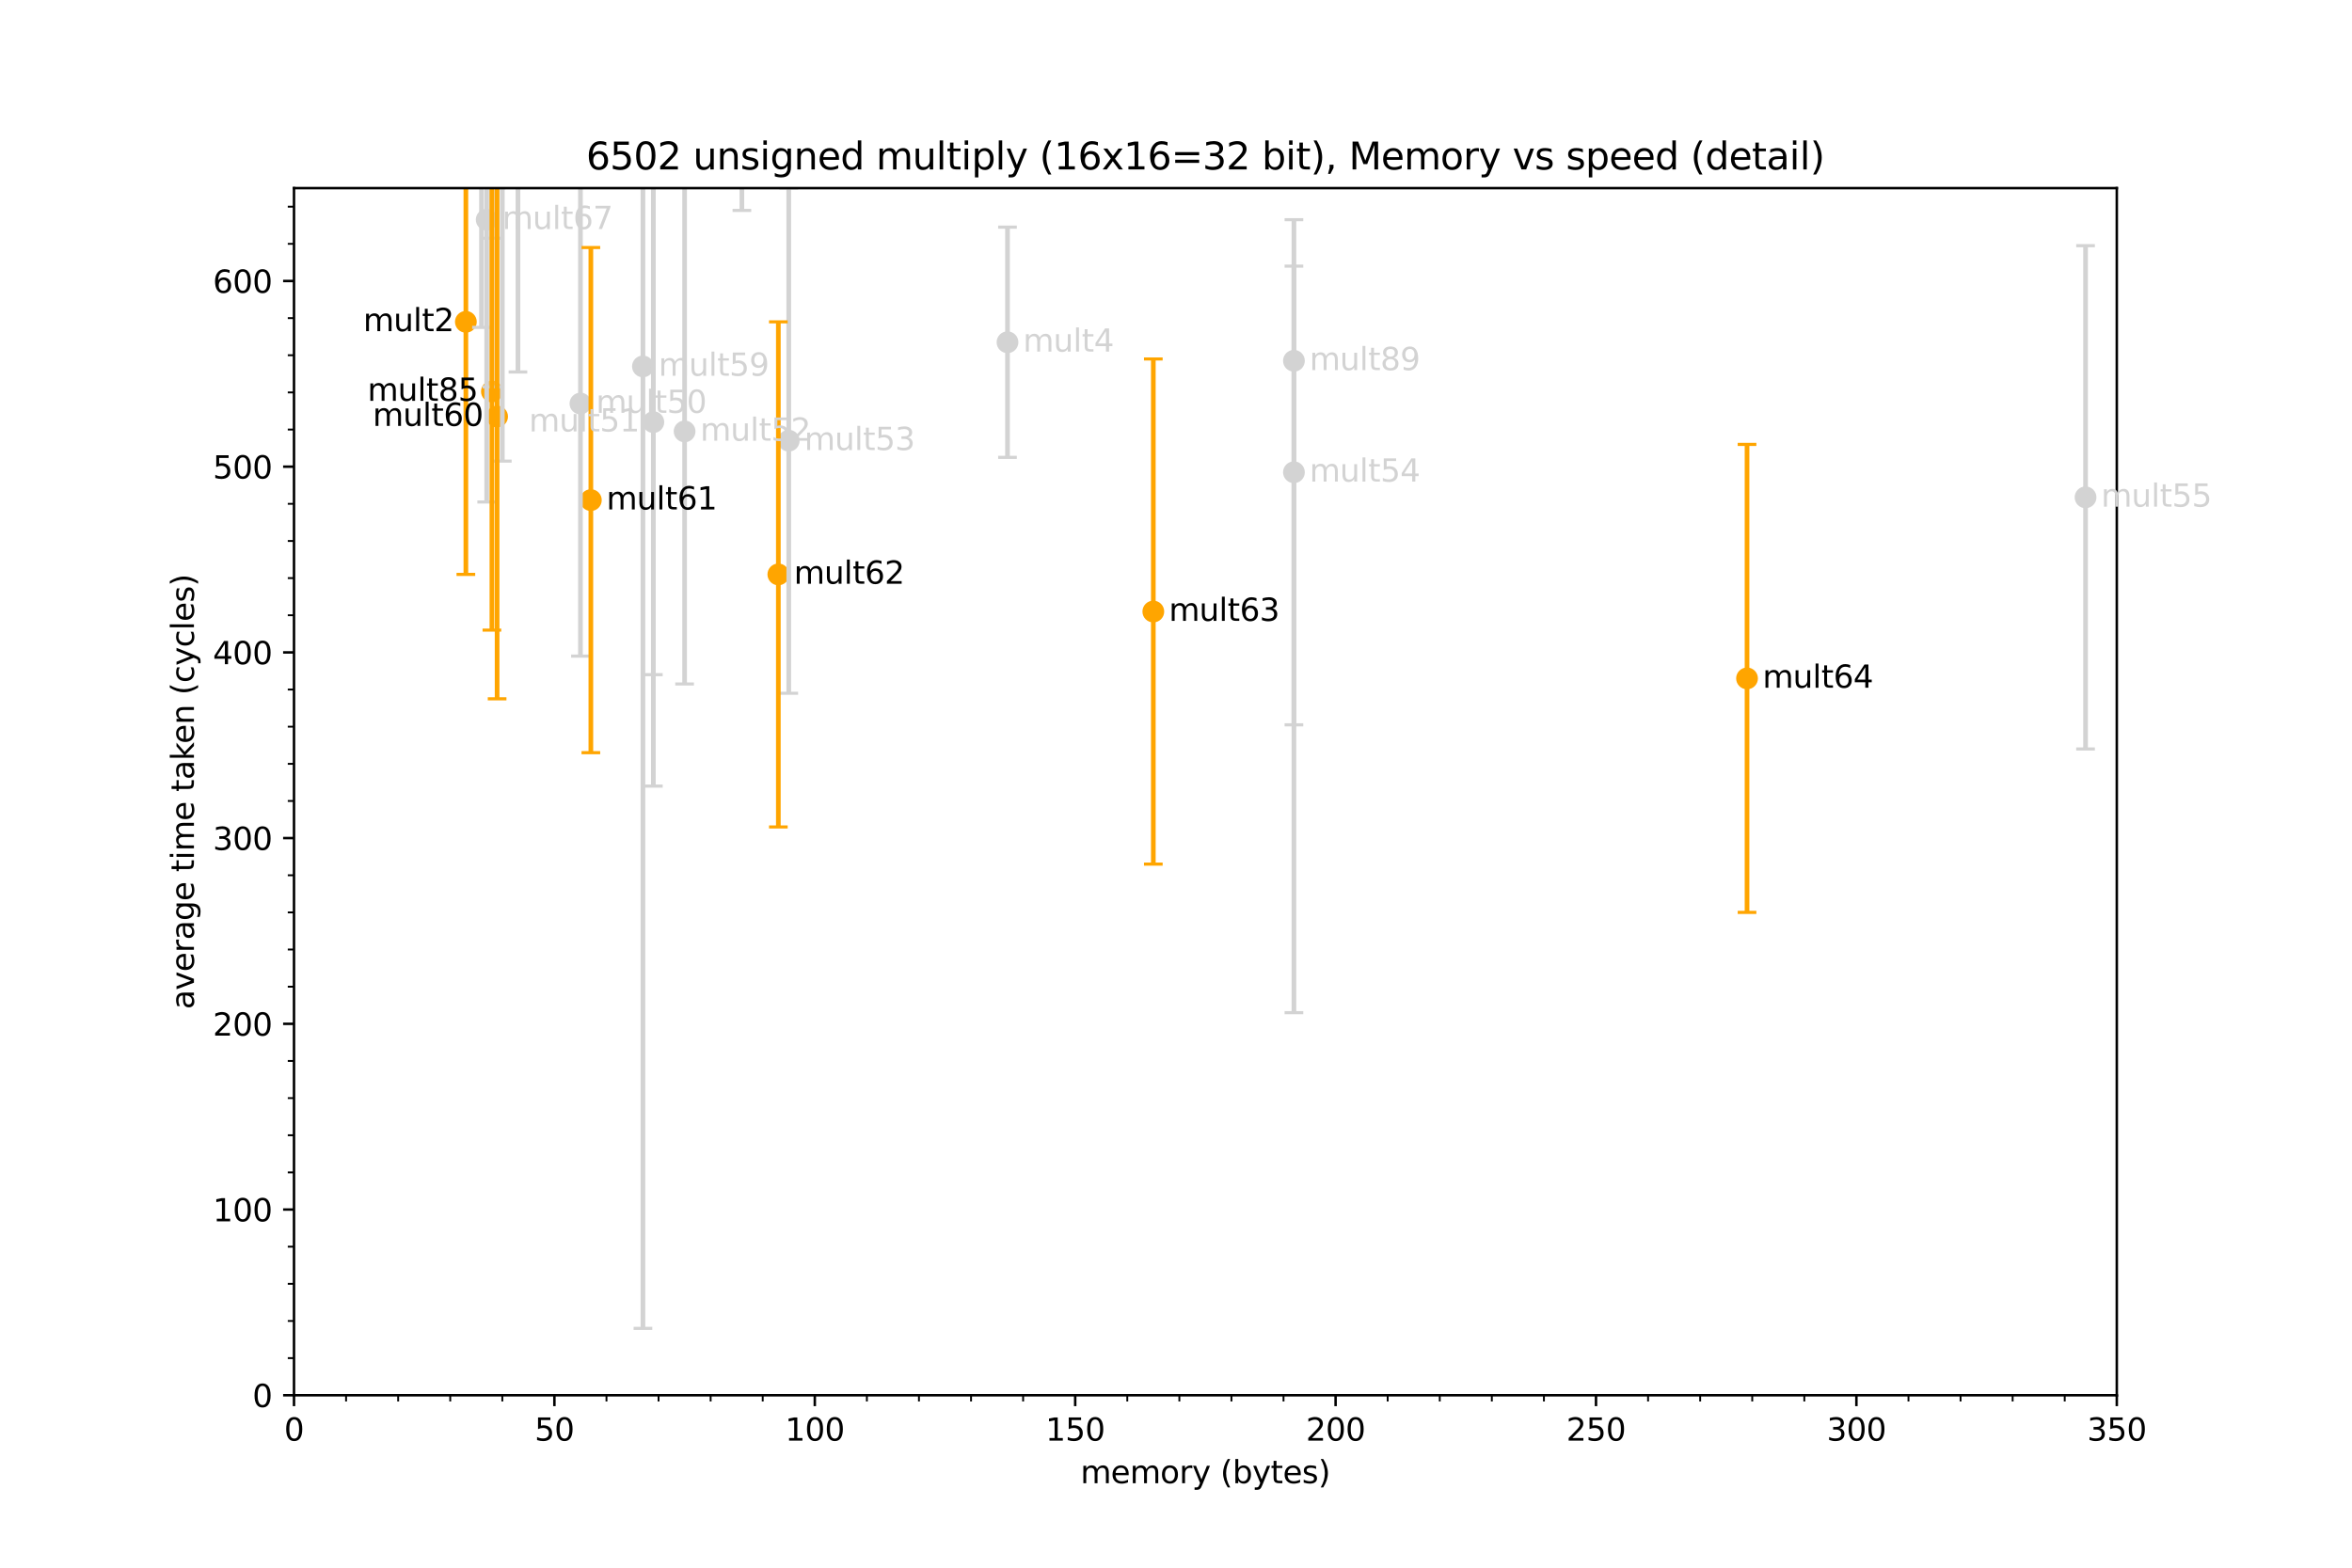 <?xml version="1.0" encoding="utf-8" standalone="no"?>
<!DOCTYPE svg PUBLIC "-//W3C//DTD SVG 1.1//EN"
  "http://www.w3.org/Graphics/SVG/1.1/DTD/svg11.dtd">
<svg xmlns:xlink="http://www.w3.org/1999/xlink" width="756pt" height="504pt" viewBox="0 0 756 504" xmlns="http://www.w3.org/2000/svg" version="1.1">
 <defs>
  <style type="text/css">*{stroke-linejoin: round; stroke-linecap: butt}</style>
 </defs>
 <g id="figure_1">
  <g id="patch_1">
   <path d="M 0 504 
L 756 504 
L 756 0 
L 0 0 
z
" style="fill: #ffffff"/>
  </g>
  <g id="axes_1">
   <g id="patch_2">
    <path d="M 94.5 448.56 
L 680.4 448.56 
L 680.4 60.48 
L 94.5 60.48 
z
" style="fill: #ffffff"/>
   </g>
   <g id="PathCollection_1">
    <defs>
     <path id="mad22b90ff5" d="M 0 3 
C 0.796 3 1.559 2.684 2.121 2.121 
C 2.684 1.559 3 0.796 3 0 
C 3 -0.796 2.684 -1.559 2.121 -2.121 
C 1.559 -2.684 0.796 -3 0 -3 
C -0.796 -3 -1.559 -2.684 -2.121 -2.121 
C -2.684 -1.559 -3 -0.796 -3 0 
C -3 0.796 -2.684 1.559 -2.121 2.121 
C -1.559 2.684 -0.796 3 0 3 
z
" style="stroke: #d3d3d3"/>
    </defs>
    <g clip-path="url(#pa5df9e7382)">
     <use xlink:href="#mad22b90ff5" x="158.112" y="0.178" style="fill: #d3d3d3; stroke: #d3d3d3"/>
     <use xlink:href="#mad22b90ff5" x="154.764" y="24.06" style="fill: #d3d3d3; stroke: #d3d3d3"/>
     <use xlink:href="#mad22b90ff5" x="323.838" y="110.035" style="fill: #d3d3d3; stroke: #d3d3d3"/>
     <use xlink:href="#mad22b90ff5" x="3743.82" y="326.404" style="fill: #d3d3d3; stroke: #d3d3d3"/>
     <use xlink:href="#mad22b90ff5" x="3809.106" y="306.421" style="fill: #d3d3d3; stroke: #d3d3d3"/>
     <use xlink:href="#mad22b90ff5" x="2230.524" y="84.445" style="fill: #d3d3d3; stroke: #d3d3d3"/>
     <use xlink:href="#mad22b90ff5" x="1387.898" y="-1" style="fill: #d3d3d3; stroke: #d3d3d3"/>
     <use xlink:href="#mad22b90ff5" x="552.096" y="-1" style="fill: #d3d3d3; stroke: #d3d3d3"/>
     <use xlink:href="#mad22b90ff5" x="1177.578" y="207.455" style="fill: #d3d3d3; stroke: #d3d3d3"/>
     <use xlink:href="#mad22b90ff5" x="158.112" y="33.613" style="fill: #d3d3d3; stroke: #d3d3d3"/>
     <use xlink:href="#mad22b90ff5" x="161.46" y="57.495" style="fill: #d3d3d3; stroke: #d3d3d3"/>
     <use xlink:href="#mad22b90ff5" x="210.006" y="26.383" style="fill: #d3d3d3; stroke: #d3d3d3"/>
     <use xlink:href="#mad22b90ff5" x="166.482" y="28.837" style="fill: #d3d3d3; stroke: #d3d3d3"/>
     <use xlink:href="#mad22b90ff5" x="186.57" y="129.737" style="fill: #d3d3d3; stroke: #d3d3d3"/>
     <use xlink:href="#mad22b90ff5" x="210.006" y="135.708" style="fill: #d3d3d3; stroke: #d3d3d3"/>
     <use xlink:href="#mad22b90ff5" x="220.05" y="138.693" style="fill: #d3d3d3; stroke: #d3d3d3"/>
     <use xlink:href="#mad22b90ff5" x="253.53" y="141.678" style="fill: #d3d3d3; stroke: #d3d3d3"/>
     <use xlink:href="#mad22b90ff5" x="415.908" y="151.828" style="fill: #d3d3d3; stroke: #d3d3d3"/>
     <use xlink:href="#mad22b90ff5" x="670.356" y="159.888" style="fill: #d3d3d3; stroke: #d3d3d3"/>
     <use xlink:href="#mad22b90ff5" x="2120.04" y="293.352" style="fill: #d3d3d3; stroke: #d3d3d3"/>
     <use xlink:href="#mad22b90ff5" x="206.658" y="117.802" style="fill: #d3d3d3; stroke: #d3d3d3"/>
     <use xlink:href="#mad22b90ff5" x="156.438" y="70.63" style="fill: #d3d3d3; stroke: #d3d3d3"/>
     <use xlink:href="#mad22b90ff5" x="174.374" y="-1" style="fill: #d3d3d3; stroke: #d3d3d3"/>
     <use xlink:href="#mad22b90ff5" x="339.983" y="-1" style="fill: #d3d3d3; stroke: #d3d3d3"/>
     <use xlink:href="#mad22b90ff5" x="415.908" y="115.993" style="fill: #d3d3d3; stroke: #d3d3d3"/>
    </g>
   </g>
   <g id="PathCollection_2">
    <defs>
     <path id="m13cfef3782" d="M 0 3 
C 0.796 3 1.559 2.684 2.121 2.121 
C 2.684 1.559 3 0.796 3 0 
C 3 -0.796 2.684 -1.559 2.121 -2.121 
C 1.559 -2.684 0.796 -3 0 -3 
C -0.796 -3 -1.559 -2.684 -2.121 -2.121 
C -2.684 -1.559 -3 -0.796 -3 0 
C -3 0.796 -2.684 1.559 -2.121 2.121 
C -1.559 2.684 -0.796 3 0 3 
z
" style="stroke: #ffa500"/>
    </defs>
    <g clip-path="url(#pa5df9e7382)">
     <use xlink:href="#m13cfef3782" x="149.742" y="103.467" style="fill: #ffa500; stroke: #ffa500"/>
     <use xlink:href="#m13cfef3782" x="2017.926" y="239.594" style="fill: #ffa500; stroke: #ffa500"/>
     <use xlink:href="#m13cfef3782" x="1386.828" y="230.62" style="fill: #ffa500; stroke: #ffa500"/>
     <use xlink:href="#m13cfef3782" x="159.786" y="133.917" style="fill: #ffa500; stroke: #ffa500"/>
     <use xlink:href="#m13cfef3782" x="189.918" y="160.784" style="fill: #ffa500; stroke: #ffa500"/>
     <use xlink:href="#m13cfef3782" x="250.182" y="184.666" style="fill: #ffa500; stroke: #ffa500"/>
     <use xlink:href="#m13cfef3782" x="370.71" y="196.607" style="fill: #ffa500; stroke: #ffa500"/>
     <use xlink:href="#m13cfef3782" x="561.546" y="218.1" style="fill: #ffa500; stroke: #ffa500"/>
     <use xlink:href="#m13cfef3782" x="2101.626" y="296.958" style="fill: #ffa500; stroke: #ffa500"/>
     <use xlink:href="#m13cfef3782" x="158.112" y="125.857" style="fill: #ffa500; stroke: #ffa500"/>
     <use xlink:href="#m13cfef3782" x="3727.08" y="336.871" style="fill: #ffa500; stroke: #ffa500"/>
    </g>
   </g>
   <g id="matplotlib.axis_1">
    <g id="xtick_1">
     <g id="line2d_1">
      <defs>
       <path id="ma94e008460" d="M 0 0 
L 0 3.5 
" style="stroke: #000000; stroke-width: 0.8"/>
      </defs>
      <g>
       <use xlink:href="#ma94e008460" x="94.5" y="448.56" style="stroke: #000000; stroke-width: 0.8"/>
      </g>
     </g>
     <g id="text_1">
      <!-- 0 -->
      <g transform="translate(91.319 463.158) scale(0.1 -0.1)">
       <defs>
        <path id="DejaVuSans-30" d="M 2034 4250 
Q 1547 4250 1301 3770 
Q 1056 3291 1056 2328 
Q 1056 1369 1301 889 
Q 1547 409 2034 409 
Q 2525 409 2770 889 
Q 3016 1369 3016 2328 
Q 3016 3291 2770 3770 
Q 2525 4250 2034 4250 
z
M 2034 4750 
Q 2819 4750 3233 4129 
Q 3647 3509 3647 2328 
Q 3647 1150 3233 529 
Q 2819 -91 2034 -91 
Q 1250 -91 836 529 
Q 422 1150 422 2328 
Q 422 3509 836 4129 
Q 1250 4750 2034 4750 
z
" transform="scale(0.016)"/>
       </defs>
       <use xlink:href="#DejaVuSans-30"/>
      </g>
     </g>
    </g>
    <g id="xtick_2">
     <g id="line2d_2">
      <g>
       <use xlink:href="#ma94e008460" x="178.2" y="448.56" style="stroke: #000000; stroke-width: 0.8"/>
      </g>
     </g>
     <g id="text_2">
      <!-- 50 -->
      <g transform="translate(171.838 463.158) scale(0.1 -0.1)">
       <defs>
        <path id="DejaVuSans-35" d="M 691 4666 
L 3169 4666 
L 3169 4134 
L 1269 4134 
L 1269 2991 
Q 1406 3038 1543 3061 
Q 1681 3084 1819 3084 
Q 2600 3084 3056 2656 
Q 3513 2228 3513 1497 
Q 3513 744 3044 326 
Q 2575 -91 1722 -91 
Q 1428 -91 1123 -41 
Q 819 9 494 109 
L 494 744 
Q 775 591 1075 516 
Q 1375 441 1709 441 
Q 2250 441 2565 725 
Q 2881 1009 2881 1497 
Q 2881 1984 2565 2268 
Q 2250 2553 1709 2553 
Q 1456 2553 1204 2497 
Q 953 2441 691 2322 
L 691 4666 
z
" transform="scale(0.016)"/>
       </defs>
       <use xlink:href="#DejaVuSans-35"/>
       <use xlink:href="#DejaVuSans-30" x="63.623"/>
      </g>
     </g>
    </g>
    <g id="xtick_3">
     <g id="line2d_3">
      <g>
       <use xlink:href="#ma94e008460" x="261.9" y="448.56" style="stroke: #000000; stroke-width: 0.8"/>
      </g>
     </g>
     <g id="text_3">
      <!-- 100 -->
      <g transform="translate(252.356 463.158) scale(0.1 -0.1)">
       <defs>
        <path id="DejaVuSans-31" d="M 794 531 
L 1825 531 
L 1825 4091 
L 703 3866 
L 703 4441 
L 1819 4666 
L 2450 4666 
L 2450 531 
L 3481 531 
L 3481 0 
L 794 0 
L 794 531 
z
" transform="scale(0.016)"/>
       </defs>
       <use xlink:href="#DejaVuSans-31"/>
       <use xlink:href="#DejaVuSans-30" x="63.623"/>
       <use xlink:href="#DejaVuSans-30" x="127.246"/>
      </g>
     </g>
    </g>
    <g id="xtick_4">
     <g id="line2d_4">
      <g>
       <use xlink:href="#ma94e008460" x="345.6" y="448.56" style="stroke: #000000; stroke-width: 0.8"/>
      </g>
     </g>
     <g id="text_4">
      <!-- 150 -->
      <g transform="translate(336.056 463.158) scale(0.1 -0.1)">
       <use xlink:href="#DejaVuSans-31"/>
       <use xlink:href="#DejaVuSans-35" x="63.623"/>
       <use xlink:href="#DejaVuSans-30" x="127.246"/>
      </g>
     </g>
    </g>
    <g id="xtick_5">
     <g id="line2d_5">
      <g>
       <use xlink:href="#ma94e008460" x="429.3" y="448.56" style="stroke: #000000; stroke-width: 0.8"/>
      </g>
     </g>
     <g id="text_5">
      <!-- 200 -->
      <g transform="translate(419.756 463.158) scale(0.1 -0.1)">
       <defs>
        <path id="DejaVuSans-32" d="M 1228 531 
L 3431 531 
L 3431 0 
L 469 0 
L 469 531 
Q 828 903 1448 1529 
Q 2069 2156 2228 2338 
Q 2531 2678 2651 2914 
Q 2772 3150 2772 3378 
Q 2772 3750 2511 3984 
Q 2250 4219 1831 4219 
Q 1534 4219 1204 4116 
Q 875 4013 500 3803 
L 500 4441 
Q 881 4594 1212 4672 
Q 1544 4750 1819 4750 
Q 2544 4750 2975 4387 
Q 3406 4025 3406 3419 
Q 3406 3131 3298 2873 
Q 3191 2616 2906 2266 
Q 2828 2175 2409 1742 
Q 1991 1309 1228 531 
z
" transform="scale(0.016)"/>
       </defs>
       <use xlink:href="#DejaVuSans-32"/>
       <use xlink:href="#DejaVuSans-30" x="63.623"/>
       <use xlink:href="#DejaVuSans-30" x="127.246"/>
      </g>
     </g>
    </g>
    <g id="xtick_6">
     <g id="line2d_6">
      <g>
       <use xlink:href="#ma94e008460" x="513" y="448.56" style="stroke: #000000; stroke-width: 0.8"/>
      </g>
     </g>
     <g id="text_6">
      <!-- 250 -->
      <g transform="translate(503.456 463.158) scale(0.1 -0.1)">
       <use xlink:href="#DejaVuSans-32"/>
       <use xlink:href="#DejaVuSans-35" x="63.623"/>
       <use xlink:href="#DejaVuSans-30" x="127.246"/>
      </g>
     </g>
    </g>
    <g id="xtick_7">
     <g id="line2d_7">
      <g>
       <use xlink:href="#ma94e008460" x="596.7" y="448.56" style="stroke: #000000; stroke-width: 0.8"/>
      </g>
     </g>
     <g id="text_7">
      <!-- 300 -->
      <g transform="translate(587.156 463.158) scale(0.1 -0.1)">
       <defs>
        <path id="DejaVuSans-33" d="M 2597 2516 
Q 3050 2419 3304 2112 
Q 3559 1806 3559 1356 
Q 3559 666 3084 287 
Q 2609 -91 1734 -91 
Q 1441 -91 1130 -33 
Q 819 25 488 141 
L 488 750 
Q 750 597 1062 519 
Q 1375 441 1716 441 
Q 2309 441 2620 675 
Q 2931 909 2931 1356 
Q 2931 1769 2642 2001 
Q 2353 2234 1838 2234 
L 1294 2234 
L 1294 2753 
L 1863 2753 
Q 2328 2753 2575 2939 
Q 2822 3125 2822 3475 
Q 2822 3834 2567 4026 
Q 2313 4219 1838 4219 
Q 1578 4219 1281 4162 
Q 984 4106 628 3988 
L 628 4550 
Q 988 4650 1302 4700 
Q 1616 4750 1894 4750 
Q 2613 4750 3031 4423 
Q 3450 4097 3450 3541 
Q 3450 3153 3228 2886 
Q 3006 2619 2597 2516 
z
" transform="scale(0.016)"/>
       </defs>
       <use xlink:href="#DejaVuSans-33"/>
       <use xlink:href="#DejaVuSans-30" x="63.623"/>
       <use xlink:href="#DejaVuSans-30" x="127.246"/>
      </g>
     </g>
    </g>
    <g id="xtick_8">
     <g id="line2d_8">
      <g>
       <use xlink:href="#ma94e008460" x="680.4" y="448.56" style="stroke: #000000; stroke-width: 0.8"/>
      </g>
     </g>
     <g id="text_8">
      <!-- 350 -->
      <g transform="translate(670.856 463.158) scale(0.1 -0.1)">
       <use xlink:href="#DejaVuSans-33"/>
       <use xlink:href="#DejaVuSans-35" x="63.623"/>
       <use xlink:href="#DejaVuSans-30" x="127.246"/>
      </g>
     </g>
    </g>
    <g id="xtick_9">
     <g id="line2d_9">
      <defs>
       <path id="m6124565fd3" d="M 0 0 
L 0 2 
" style="stroke: #000000; stroke-width: 0.6"/>
      </defs>
      <g>
       <use xlink:href="#m6124565fd3" x="111.24" y="448.56" style="stroke: #000000; stroke-width: 0.6"/>
      </g>
     </g>
    </g>
    <g id="xtick_10">
     <g id="line2d_10">
      <g>
       <use xlink:href="#m6124565fd3" x="127.98" y="448.56" style="stroke: #000000; stroke-width: 0.6"/>
      </g>
     </g>
    </g>
    <g id="xtick_11">
     <g id="line2d_11">
      <g>
       <use xlink:href="#m6124565fd3" x="144.72" y="448.56" style="stroke: #000000; stroke-width: 0.6"/>
      </g>
     </g>
    </g>
    <g id="xtick_12">
     <g id="line2d_12">
      <g>
       <use xlink:href="#m6124565fd3" x="161.46" y="448.56" style="stroke: #000000; stroke-width: 0.6"/>
      </g>
     </g>
    </g>
    <g id="xtick_13">
     <g id="line2d_13">
      <g>
       <use xlink:href="#m6124565fd3" x="194.94" y="448.56" style="stroke: #000000; stroke-width: 0.6"/>
      </g>
     </g>
    </g>
    <g id="xtick_14">
     <g id="line2d_14">
      <g>
       <use xlink:href="#m6124565fd3" x="211.68" y="448.56" style="stroke: #000000; stroke-width: 0.6"/>
      </g>
     </g>
    </g>
    <g id="xtick_15">
     <g id="line2d_15">
      <g>
       <use xlink:href="#m6124565fd3" x="228.42" y="448.56" style="stroke: #000000; stroke-width: 0.6"/>
      </g>
     </g>
    </g>
    <g id="xtick_16">
     <g id="line2d_16">
      <g>
       <use xlink:href="#m6124565fd3" x="245.16" y="448.56" style="stroke: #000000; stroke-width: 0.6"/>
      </g>
     </g>
    </g>
    <g id="xtick_17">
     <g id="line2d_17">
      <g>
       <use xlink:href="#m6124565fd3" x="278.64" y="448.56" style="stroke: #000000; stroke-width: 0.6"/>
      </g>
     </g>
    </g>
    <g id="xtick_18">
     <g id="line2d_18">
      <g>
       <use xlink:href="#m6124565fd3" x="295.38" y="448.56" style="stroke: #000000; stroke-width: 0.6"/>
      </g>
     </g>
    </g>
    <g id="xtick_19">
     <g id="line2d_19">
      <g>
       <use xlink:href="#m6124565fd3" x="312.12" y="448.56" style="stroke: #000000; stroke-width: 0.6"/>
      </g>
     </g>
    </g>
    <g id="xtick_20">
     <g id="line2d_20">
      <g>
       <use xlink:href="#m6124565fd3" x="328.86" y="448.56" style="stroke: #000000; stroke-width: 0.6"/>
      </g>
     </g>
    </g>
    <g id="xtick_21">
     <g id="line2d_21">
      <g>
       <use xlink:href="#m6124565fd3" x="362.34" y="448.56" style="stroke: #000000; stroke-width: 0.6"/>
      </g>
     </g>
    </g>
    <g id="xtick_22">
     <g id="line2d_22">
      <g>
       <use xlink:href="#m6124565fd3" x="379.08" y="448.56" style="stroke: #000000; stroke-width: 0.6"/>
      </g>
     </g>
    </g>
    <g id="xtick_23">
     <g id="line2d_23">
      <g>
       <use xlink:href="#m6124565fd3" x="395.82" y="448.56" style="stroke: #000000; stroke-width: 0.6"/>
      </g>
     </g>
    </g>
    <g id="xtick_24">
     <g id="line2d_24">
      <g>
       <use xlink:href="#m6124565fd3" x="412.56" y="448.56" style="stroke: #000000; stroke-width: 0.6"/>
      </g>
     </g>
    </g>
    <g id="xtick_25">
     <g id="line2d_25">
      <g>
       <use xlink:href="#m6124565fd3" x="446.04" y="448.56" style="stroke: #000000; stroke-width: 0.6"/>
      </g>
     </g>
    </g>
    <g id="xtick_26">
     <g id="line2d_26">
      <g>
       <use xlink:href="#m6124565fd3" x="462.78" y="448.56" style="stroke: #000000; stroke-width: 0.6"/>
      </g>
     </g>
    </g>
    <g id="xtick_27">
     <g id="line2d_27">
      <g>
       <use xlink:href="#m6124565fd3" x="479.52" y="448.56" style="stroke: #000000; stroke-width: 0.6"/>
      </g>
     </g>
    </g>
    <g id="xtick_28">
     <g id="line2d_28">
      <g>
       <use xlink:href="#m6124565fd3" x="496.26" y="448.56" style="stroke: #000000; stroke-width: 0.6"/>
      </g>
     </g>
    </g>
    <g id="xtick_29">
     <g id="line2d_29">
      <g>
       <use xlink:href="#m6124565fd3" x="529.74" y="448.56" style="stroke: #000000; stroke-width: 0.6"/>
      </g>
     </g>
    </g>
    <g id="xtick_30">
     <g id="line2d_30">
      <g>
       <use xlink:href="#m6124565fd3" x="546.48" y="448.56" style="stroke: #000000; stroke-width: 0.6"/>
      </g>
     </g>
    </g>
    <g id="xtick_31">
     <g id="line2d_31">
      <g>
       <use xlink:href="#m6124565fd3" x="563.22" y="448.56" style="stroke: #000000; stroke-width: 0.6"/>
      </g>
     </g>
    </g>
    <g id="xtick_32">
     <g id="line2d_32">
      <g>
       <use xlink:href="#m6124565fd3" x="579.96" y="448.56" style="stroke: #000000; stroke-width: 0.6"/>
      </g>
     </g>
    </g>
    <g id="xtick_33">
     <g id="line2d_33">
      <g>
       <use xlink:href="#m6124565fd3" x="613.44" y="448.56" style="stroke: #000000; stroke-width: 0.6"/>
      </g>
     </g>
    </g>
    <g id="xtick_34">
     <g id="line2d_34">
      <g>
       <use xlink:href="#m6124565fd3" x="630.18" y="448.56" style="stroke: #000000; stroke-width: 0.6"/>
      </g>
     </g>
    </g>
    <g id="xtick_35">
     <g id="line2d_35">
      <g>
       <use xlink:href="#m6124565fd3" x="646.92" y="448.56" style="stroke: #000000; stroke-width: 0.6"/>
      </g>
     </g>
    </g>
    <g id="xtick_36">
     <g id="line2d_36">
      <g>
       <use xlink:href="#m6124565fd3" x="663.66" y="448.56" style="stroke: #000000; stroke-width: 0.6"/>
      </g>
     </g>
    </g>
    <g id="text_9">
     <!-- memory (bytes) -->
     <g transform="translate(347.293 476.837) scale(0.1 -0.1)">
      <defs>
       <path id="DejaVuSans-6d" d="M 3328 2828 
Q 3544 3216 3844 3400 
Q 4144 3584 4550 3584 
Q 5097 3584 5394 3201 
Q 5691 2819 5691 2113 
L 5691 0 
L 5113 0 
L 5113 2094 
Q 5113 2597 4934 2840 
Q 4756 3084 4391 3084 
Q 3944 3084 3684 2787 
Q 3425 2491 3425 1978 
L 3425 0 
L 2847 0 
L 2847 2094 
Q 2847 2600 2669 2842 
Q 2491 3084 2119 3084 
Q 1678 3084 1418 2786 
Q 1159 2488 1159 1978 
L 1159 0 
L 581 0 
L 581 3500 
L 1159 3500 
L 1159 2956 
Q 1356 3278 1631 3431 
Q 1906 3584 2284 3584 
Q 2666 3584 2933 3390 
Q 3200 3197 3328 2828 
z
" transform="scale(0.016)"/>
       <path id="DejaVuSans-65" d="M 3597 1894 
L 3597 1613 
L 953 1613 
Q 991 1019 1311 708 
Q 1631 397 2203 397 
Q 2534 397 2845 478 
Q 3156 559 3463 722 
L 3463 178 
Q 3153 47 2828 -22 
Q 2503 -91 2169 -91 
Q 1331 -91 842 396 
Q 353 884 353 1716 
Q 353 2575 817 3079 
Q 1281 3584 2069 3584 
Q 2775 3584 3186 3129 
Q 3597 2675 3597 1894 
z
M 3022 2063 
Q 3016 2534 2758 2815 
Q 2500 3097 2075 3097 
Q 1594 3097 1305 2825 
Q 1016 2553 972 2059 
L 3022 2063 
z
" transform="scale(0.016)"/>
       <path id="DejaVuSans-6f" d="M 1959 3097 
Q 1497 3097 1228 2736 
Q 959 2375 959 1747 
Q 959 1119 1226 758 
Q 1494 397 1959 397 
Q 2419 397 2687 759 
Q 2956 1122 2956 1747 
Q 2956 2369 2687 2733 
Q 2419 3097 1959 3097 
z
M 1959 3584 
Q 2709 3584 3137 3096 
Q 3566 2609 3566 1747 
Q 3566 888 3137 398 
Q 2709 -91 1959 -91 
Q 1206 -91 779 398 
Q 353 888 353 1747 
Q 353 2609 779 3096 
Q 1206 3584 1959 3584 
z
" transform="scale(0.016)"/>
       <path id="DejaVuSans-72" d="M 2631 2963 
Q 2534 3019 2420 3045 
Q 2306 3072 2169 3072 
Q 1681 3072 1420 2755 
Q 1159 2438 1159 1844 
L 1159 0 
L 581 0 
L 581 3500 
L 1159 3500 
L 1159 2956 
Q 1341 3275 1631 3429 
Q 1922 3584 2338 3584 
Q 2397 3584 2469 3576 
Q 2541 3569 2628 3553 
L 2631 2963 
z
" transform="scale(0.016)"/>
       <path id="DejaVuSans-79" d="M 2059 -325 
Q 1816 -950 1584 -1140 
Q 1353 -1331 966 -1331 
L 506 -1331 
L 506 -850 
L 844 -850 
Q 1081 -850 1212 -737 
Q 1344 -625 1503 -206 
L 1606 56 
L 191 3500 
L 800 3500 
L 1894 763 
L 2988 3500 
L 3597 3500 
L 2059 -325 
z
" transform="scale(0.016)"/>
       <path id="DejaVuSans-20" transform="scale(0.016)"/>
       <path id="DejaVuSans-28" d="M 1984 4856 
Q 1566 4138 1362 3434 
Q 1159 2731 1159 2009 
Q 1159 1288 1364 580 
Q 1569 -128 1984 -844 
L 1484 -844 
Q 1016 -109 783 600 
Q 550 1309 550 2009 
Q 550 2706 781 3412 
Q 1013 4119 1484 4856 
L 1984 4856 
z
" transform="scale(0.016)"/>
       <path id="DejaVuSans-62" d="M 3116 1747 
Q 3116 2381 2855 2742 
Q 2594 3103 2138 3103 
Q 1681 3103 1420 2742 
Q 1159 2381 1159 1747 
Q 1159 1113 1420 752 
Q 1681 391 2138 391 
Q 2594 391 2855 752 
Q 3116 1113 3116 1747 
z
M 1159 2969 
Q 1341 3281 1617 3432 
Q 1894 3584 2278 3584 
Q 2916 3584 3314 3078 
Q 3713 2572 3713 1747 
Q 3713 922 3314 415 
Q 2916 -91 2278 -91 
Q 1894 -91 1617 61 
Q 1341 213 1159 525 
L 1159 0 
L 581 0 
L 581 4863 
L 1159 4863 
L 1159 2969 
z
" transform="scale(0.016)"/>
       <path id="DejaVuSans-74" d="M 1172 4494 
L 1172 3500 
L 2356 3500 
L 2356 3053 
L 1172 3053 
L 1172 1153 
Q 1172 725 1289 603 
Q 1406 481 1766 481 
L 2356 481 
L 2356 0 
L 1766 0 
Q 1100 0 847 248 
Q 594 497 594 1153 
L 594 3053 
L 172 3053 
L 172 3500 
L 594 3500 
L 594 4494 
L 1172 4494 
z
" transform="scale(0.016)"/>
       <path id="DejaVuSans-73" d="M 2834 3397 
L 2834 2853 
Q 2591 2978 2328 3040 
Q 2066 3103 1784 3103 
Q 1356 3103 1142 2972 
Q 928 2841 928 2578 
Q 928 2378 1081 2264 
Q 1234 2150 1697 2047 
L 1894 2003 
Q 2506 1872 2764 1633 
Q 3022 1394 3022 966 
Q 3022 478 2636 193 
Q 2250 -91 1575 -91 
Q 1294 -91 989 -36 
Q 684 19 347 128 
L 347 722 
Q 666 556 975 473 
Q 1284 391 1588 391 
Q 1994 391 2212 530 
Q 2431 669 2431 922 
Q 2431 1156 2273 1281 
Q 2116 1406 1581 1522 
L 1381 1569 
Q 847 1681 609 1914 
Q 372 2147 372 2553 
Q 372 3047 722 3315 
Q 1072 3584 1716 3584 
Q 2034 3584 2315 3537 
Q 2597 3491 2834 3397 
z
" transform="scale(0.016)"/>
       <path id="DejaVuSans-29" d="M 513 4856 
L 1013 4856 
Q 1481 4119 1714 3412 
Q 1947 2706 1947 2009 
Q 1947 1309 1714 600 
Q 1481 -109 1013 -844 
L 513 -844 
Q 928 -128 1133 580 
Q 1338 1288 1338 2009 
Q 1338 2731 1133 3434 
Q 928 4138 513 4856 
z
" transform="scale(0.016)"/>
      </defs>
      <use xlink:href="#DejaVuSans-6d"/>
      <use xlink:href="#DejaVuSans-65" x="97.412"/>
      <use xlink:href="#DejaVuSans-6d" x="158.936"/>
      <use xlink:href="#DejaVuSans-6f" x="256.348"/>
      <use xlink:href="#DejaVuSans-72" x="317.529"/>
      <use xlink:href="#DejaVuSans-79" x="358.643"/>
      <use xlink:href="#DejaVuSans-20" x="417.822"/>
      <use xlink:href="#DejaVuSans-28" x="449.609"/>
      <use xlink:href="#DejaVuSans-62" x="488.623"/>
      <use xlink:href="#DejaVuSans-79" x="552.1"/>
      <use xlink:href="#DejaVuSans-74" x="611.279"/>
      <use xlink:href="#DejaVuSans-65" x="650.488"/>
      <use xlink:href="#DejaVuSans-73" x="712.012"/>
      <use xlink:href="#DejaVuSans-29" x="764.111"/>
     </g>
    </g>
   </g>
   <g id="matplotlib.axis_2">
    <g id="ytick_1">
     <g id="line2d_37">
      <defs>
       <path id="m3268833267" d="M 0 0 
L -3.5 0 
" style="stroke: #000000; stroke-width: 0.8"/>
      </defs>
      <g>
       <use xlink:href="#m3268833267" x="94.5" y="448.56" style="stroke: #000000; stroke-width: 0.8"/>
      </g>
     </g>
     <g id="text_10">
      <!-- 0 -->
      <g transform="translate(81.138 452.359) scale(0.1 -0.1)">
       <use xlink:href="#DejaVuSans-30"/>
      </g>
     </g>
    </g>
    <g id="ytick_2">
     <g id="line2d_38">
      <g>
       <use xlink:href="#m3268833267" x="94.5" y="388.855" style="stroke: #000000; stroke-width: 0.8"/>
      </g>
     </g>
     <g id="text_11">
      <!-- 100 -->
      <g transform="translate(68.412 392.655) scale(0.1 -0.1)">
       <use xlink:href="#DejaVuSans-31"/>
       <use xlink:href="#DejaVuSans-30" x="63.623"/>
       <use xlink:href="#DejaVuSans-30" x="127.246"/>
      </g>
     </g>
    </g>
    <g id="ytick_3">
     <g id="line2d_39">
      <g>
       <use xlink:href="#m3268833267" x="94.5" y="329.151" style="stroke: #000000; stroke-width: 0.8"/>
      </g>
     </g>
     <g id="text_12">
      <!-- 200 -->
      <g transform="translate(68.412 332.95) scale(0.1 -0.1)">
       <use xlink:href="#DejaVuSans-32"/>
       <use xlink:href="#DejaVuSans-30" x="63.623"/>
       <use xlink:href="#DejaVuSans-30" x="127.246"/>
      </g>
     </g>
    </g>
    <g id="ytick_4">
     <g id="line2d_40">
      <g>
       <use xlink:href="#m3268833267" x="94.5" y="269.446" style="stroke: #000000; stroke-width: 0.8"/>
      </g>
     </g>
     <g id="text_13">
      <!-- 300 -->
      <g transform="translate(68.412 273.245) scale(0.1 -0.1)">
       <use xlink:href="#DejaVuSans-33"/>
       <use xlink:href="#DejaVuSans-30" x="63.623"/>
       <use xlink:href="#DejaVuSans-30" x="127.246"/>
      </g>
     </g>
    </g>
    <g id="ytick_5">
     <g id="line2d_41">
      <g>
       <use xlink:href="#m3268833267" x="94.5" y="209.742" style="stroke: #000000; stroke-width: 0.8"/>
      </g>
     </g>
     <g id="text_14">
      <!-- 400 -->
      <g transform="translate(68.412 213.541) scale(0.1 -0.1)">
       <defs>
        <path id="DejaVuSans-34" d="M 2419 4116 
L 825 1625 
L 2419 1625 
L 2419 4116 
z
M 2253 4666 
L 3047 4666 
L 3047 1625 
L 3713 1625 
L 3713 1100 
L 3047 1100 
L 3047 0 
L 2419 0 
L 2419 1100 
L 313 1100 
L 313 1709 
L 2253 4666 
z
" transform="scale(0.016)"/>
       </defs>
       <use xlink:href="#DejaVuSans-34"/>
       <use xlink:href="#DejaVuSans-30" x="63.623"/>
       <use xlink:href="#DejaVuSans-30" x="127.246"/>
      </g>
     </g>
    </g>
    <g id="ytick_6">
     <g id="line2d_42">
      <g>
       <use xlink:href="#m3268833267" x="94.5" y="150.037" style="stroke: #000000; stroke-width: 0.8"/>
      </g>
     </g>
     <g id="text_15">
      <!-- 500 -->
      <g transform="translate(68.412 153.836) scale(0.1 -0.1)">
       <use xlink:href="#DejaVuSans-35"/>
       <use xlink:href="#DejaVuSans-30" x="63.623"/>
       <use xlink:href="#DejaVuSans-30" x="127.246"/>
      </g>
     </g>
    </g>
    <g id="ytick_7">
     <g id="line2d_43">
      <g>
       <use xlink:href="#m3268833267" x="94.5" y="90.332" style="stroke: #000000; stroke-width: 0.8"/>
      </g>
     </g>
     <g id="text_16">
      <!-- 600 -->
      <g transform="translate(68.412 94.132) scale(0.1 -0.1)">
       <defs>
        <path id="DejaVuSans-36" d="M 2113 2584 
Q 1688 2584 1439 2293 
Q 1191 2003 1191 1497 
Q 1191 994 1439 701 
Q 1688 409 2113 409 
Q 2538 409 2786 701 
Q 3034 994 3034 1497 
Q 3034 2003 2786 2293 
Q 2538 2584 2113 2584 
z
M 3366 4563 
L 3366 3988 
Q 3128 4100 2886 4159 
Q 2644 4219 2406 4219 
Q 1781 4219 1451 3797 
Q 1122 3375 1075 2522 
Q 1259 2794 1537 2939 
Q 1816 3084 2150 3084 
Q 2853 3084 3261 2657 
Q 3669 2231 3669 1497 
Q 3669 778 3244 343 
Q 2819 -91 2113 -91 
Q 1303 -91 875 529 
Q 447 1150 447 2328 
Q 447 3434 972 4092 
Q 1497 4750 2381 4750 
Q 2619 4750 2861 4703 
Q 3103 4656 3366 4563 
z
" transform="scale(0.016)"/>
       </defs>
       <use xlink:href="#DejaVuSans-36"/>
       <use xlink:href="#DejaVuSans-30" x="63.623"/>
       <use xlink:href="#DejaVuSans-30" x="127.246"/>
      </g>
     </g>
    </g>
    <g id="ytick_8">
     <g id="line2d_44">
      <defs>
       <path id="m3527047677" d="M 0 0 
L -2 0 
" style="stroke: #000000; stroke-width: 0.6"/>
      </defs>
      <g>
       <use xlink:href="#m3527047677" x="94.5" y="436.619" style="stroke: #000000; stroke-width: 0.6"/>
      </g>
     </g>
    </g>
    <g id="ytick_9">
     <g id="line2d_45">
      <g>
       <use xlink:href="#m3527047677" x="94.5" y="424.678" style="stroke: #000000; stroke-width: 0.6"/>
      </g>
     </g>
    </g>
    <g id="ytick_10">
     <g id="line2d_46">
      <g>
       <use xlink:href="#m3527047677" x="94.5" y="412.737" style="stroke: #000000; stroke-width: 0.6"/>
      </g>
     </g>
    </g>
    <g id="ytick_11">
     <g id="line2d_47">
      <g>
       <use xlink:href="#m3527047677" x="94.5" y="400.796" style="stroke: #000000; stroke-width: 0.6"/>
      </g>
     </g>
    </g>
    <g id="ytick_12">
     <g id="line2d_48">
      <g>
       <use xlink:href="#m3527047677" x="94.5" y="376.914" style="stroke: #000000; stroke-width: 0.6"/>
      </g>
     </g>
    </g>
    <g id="ytick_13">
     <g id="line2d_49">
      <g>
       <use xlink:href="#m3527047677" x="94.5" y="364.974" style="stroke: #000000; stroke-width: 0.6"/>
      </g>
     </g>
    </g>
    <g id="ytick_14">
     <g id="line2d_50">
      <g>
       <use xlink:href="#m3527047677" x="94.5" y="353.033" style="stroke: #000000; stroke-width: 0.6"/>
      </g>
     </g>
    </g>
    <g id="ytick_15">
     <g id="line2d_51">
      <g>
       <use xlink:href="#m3527047677" x="94.5" y="341.092" style="stroke: #000000; stroke-width: 0.6"/>
      </g>
     </g>
    </g>
    <g id="ytick_16">
     <g id="line2d_52">
      <g>
       <use xlink:href="#m3527047677" x="94.5" y="317.21" style="stroke: #000000; stroke-width: 0.6"/>
      </g>
     </g>
    </g>
    <g id="ytick_17">
     <g id="line2d_53">
      <g>
       <use xlink:href="#m3527047677" x="94.5" y="305.269" style="stroke: #000000; stroke-width: 0.6"/>
      </g>
     </g>
    </g>
    <g id="ytick_18">
     <g id="line2d_54">
      <g>
       <use xlink:href="#m3527047677" x="94.5" y="293.328" style="stroke: #000000; stroke-width: 0.6"/>
      </g>
     </g>
    </g>
    <g id="ytick_19">
     <g id="line2d_55">
      <g>
       <use xlink:href="#m3527047677" x="94.5" y="281.387" style="stroke: #000000; stroke-width: 0.6"/>
      </g>
     </g>
    </g>
    <g id="ytick_20">
     <g id="line2d_56">
      <g>
       <use xlink:href="#m3527047677" x="94.5" y="257.505" style="stroke: #000000; stroke-width: 0.6"/>
      </g>
     </g>
    </g>
    <g id="ytick_21">
     <g id="line2d_57">
      <g>
       <use xlink:href="#m3527047677" x="94.5" y="245.564" style="stroke: #000000; stroke-width: 0.6"/>
      </g>
     </g>
    </g>
    <g id="ytick_22">
     <g id="line2d_58">
      <g>
       <use xlink:href="#m3527047677" x="94.5" y="233.623" style="stroke: #000000; stroke-width: 0.6"/>
      </g>
     </g>
    </g>
    <g id="ytick_23">
     <g id="line2d_59">
      <g>
       <use xlink:href="#m3527047677" x="94.5" y="221.682" style="stroke: #000000; stroke-width: 0.6"/>
      </g>
     </g>
    </g>
    <g id="ytick_24">
     <g id="line2d_60">
      <g>
       <use xlink:href="#m3527047677" x="94.5" y="197.801" style="stroke: #000000; stroke-width: 0.6"/>
      </g>
     </g>
    </g>
    <g id="ytick_25">
     <g id="line2d_61">
      <g>
       <use xlink:href="#m3527047677" x="94.5" y="185.86" style="stroke: #000000; stroke-width: 0.6"/>
      </g>
     </g>
    </g>
    <g id="ytick_26">
     <g id="line2d_62">
      <g>
       <use xlink:href="#m3527047677" x="94.5" y="173.919" style="stroke: #000000; stroke-width: 0.6"/>
      </g>
     </g>
    </g>
    <g id="ytick_27">
     <g id="line2d_63">
      <g>
       <use xlink:href="#m3527047677" x="94.5" y="161.978" style="stroke: #000000; stroke-width: 0.6"/>
      </g>
     </g>
    </g>
    <g id="ytick_28">
     <g id="line2d_64">
      <g>
       <use xlink:href="#m3527047677" x="94.5" y="138.096" style="stroke: #000000; stroke-width: 0.6"/>
      </g>
     </g>
    </g>
    <g id="ytick_29">
     <g id="line2d_65">
      <g>
       <use xlink:href="#m3527047677" x="94.5" y="126.155" style="stroke: #000000; stroke-width: 0.6"/>
      </g>
     </g>
    </g>
    <g id="ytick_30">
     <g id="line2d_66">
      <g>
       <use xlink:href="#m3527047677" x="94.5" y="114.214" style="stroke: #000000; stroke-width: 0.6"/>
      </g>
     </g>
    </g>
    <g id="ytick_31">
     <g id="line2d_67">
      <g>
       <use xlink:href="#m3527047677" x="94.5" y="102.273" style="stroke: #000000; stroke-width: 0.6"/>
      </g>
     </g>
    </g>
    <g id="ytick_32">
     <g id="line2d_68">
      <g>
       <use xlink:href="#m3527047677" x="94.5" y="78.391" style="stroke: #000000; stroke-width: 0.6"/>
      </g>
     </g>
    </g>
    <g id="ytick_33">
     <g id="line2d_69">
      <g>
       <use xlink:href="#m3527047677" x="94.5" y="66.45" style="stroke: #000000; stroke-width: 0.6"/>
      </g>
     </g>
    </g>
    <g id="text_17">
     <!-- average time taken (cycles) -->
     <g transform="translate(62.333 324.467) rotate(-90) scale(0.1 -0.1)">
      <defs>
       <path id="DejaVuSans-61" d="M 2194 1759 
Q 1497 1759 1228 1600 
Q 959 1441 959 1056 
Q 959 750 1161 570 
Q 1363 391 1709 391 
Q 2188 391 2477 730 
Q 2766 1069 2766 1631 
L 2766 1759 
L 2194 1759 
z
M 3341 1997 
L 3341 0 
L 2766 0 
L 2766 531 
Q 2569 213 2275 61 
Q 1981 -91 1556 -91 
Q 1019 -91 701 211 
Q 384 513 384 1019 
Q 384 1609 779 1909 
Q 1175 2209 1959 2209 
L 2766 2209 
L 2766 2266 
Q 2766 2663 2505 2880 
Q 2244 3097 1772 3097 
Q 1472 3097 1187 3025 
Q 903 2953 641 2809 
L 641 3341 
Q 956 3463 1253 3523 
Q 1550 3584 1831 3584 
Q 2591 3584 2966 3190 
Q 3341 2797 3341 1997 
z
" transform="scale(0.016)"/>
       <path id="DejaVuSans-76" d="M 191 3500 
L 800 3500 
L 1894 563 
L 2988 3500 
L 3597 3500 
L 2284 0 
L 1503 0 
L 191 3500 
z
" transform="scale(0.016)"/>
       <path id="DejaVuSans-67" d="M 2906 1791 
Q 2906 2416 2648 2759 
Q 2391 3103 1925 3103 
Q 1463 3103 1205 2759 
Q 947 2416 947 1791 
Q 947 1169 1205 825 
Q 1463 481 1925 481 
Q 2391 481 2648 825 
Q 2906 1169 2906 1791 
z
M 3481 434 
Q 3481 -459 3084 -895 
Q 2688 -1331 1869 -1331 
Q 1566 -1331 1297 -1286 
Q 1028 -1241 775 -1147 
L 775 -588 
Q 1028 -725 1275 -790 
Q 1522 -856 1778 -856 
Q 2344 -856 2625 -561 
Q 2906 -266 2906 331 
L 2906 616 
Q 2728 306 2450 153 
Q 2172 0 1784 0 
Q 1141 0 747 490 
Q 353 981 353 1791 
Q 353 2603 747 3093 
Q 1141 3584 1784 3584 
Q 2172 3584 2450 3431 
Q 2728 3278 2906 2969 
L 2906 3500 
L 3481 3500 
L 3481 434 
z
" transform="scale(0.016)"/>
       <path id="DejaVuSans-69" d="M 603 3500 
L 1178 3500 
L 1178 0 
L 603 0 
L 603 3500 
z
M 603 4863 
L 1178 4863 
L 1178 4134 
L 603 4134 
L 603 4863 
z
" transform="scale(0.016)"/>
       <path id="DejaVuSans-6b" d="M 581 4863 
L 1159 4863 
L 1159 1991 
L 2875 3500 
L 3609 3500 
L 1753 1863 
L 3688 0 
L 2938 0 
L 1159 1709 
L 1159 0 
L 581 0 
L 581 4863 
z
" transform="scale(0.016)"/>
       <path id="DejaVuSans-6e" d="M 3513 2113 
L 3513 0 
L 2938 0 
L 2938 2094 
Q 2938 2591 2744 2837 
Q 2550 3084 2163 3084 
Q 1697 3084 1428 2787 
Q 1159 2491 1159 1978 
L 1159 0 
L 581 0 
L 581 3500 
L 1159 3500 
L 1159 2956 
Q 1366 3272 1645 3428 
Q 1925 3584 2291 3584 
Q 2894 3584 3203 3211 
Q 3513 2838 3513 2113 
z
" transform="scale(0.016)"/>
       <path id="DejaVuSans-63" d="M 3122 3366 
L 3122 2828 
Q 2878 2963 2633 3030 
Q 2388 3097 2138 3097 
Q 1578 3097 1268 2742 
Q 959 2388 959 1747 
Q 959 1106 1268 751 
Q 1578 397 2138 397 
Q 2388 397 2633 464 
Q 2878 531 3122 666 
L 3122 134 
Q 2881 22 2623 -34 
Q 2366 -91 2075 -91 
Q 1284 -91 818 406 
Q 353 903 353 1747 
Q 353 2603 823 3093 
Q 1294 3584 2113 3584 
Q 2378 3584 2631 3529 
Q 2884 3475 3122 3366 
z
" transform="scale(0.016)"/>
       <path id="DejaVuSans-6c" d="M 603 4863 
L 1178 4863 
L 1178 0 
L 603 0 
L 603 4863 
z
" transform="scale(0.016)"/>
      </defs>
      <use xlink:href="#DejaVuSans-61"/>
      <use xlink:href="#DejaVuSans-76" x="61.279"/>
      <use xlink:href="#DejaVuSans-65" x="120.459"/>
      <use xlink:href="#DejaVuSans-72" x="181.982"/>
      <use xlink:href="#DejaVuSans-61" x="223.096"/>
      <use xlink:href="#DejaVuSans-67" x="284.375"/>
      <use xlink:href="#DejaVuSans-65" x="347.852"/>
      <use xlink:href="#DejaVuSans-20" x="409.375"/>
      <use xlink:href="#DejaVuSans-74" x="441.162"/>
      <use xlink:href="#DejaVuSans-69" x="480.371"/>
      <use xlink:href="#DejaVuSans-6d" x="508.154"/>
      <use xlink:href="#DejaVuSans-65" x="605.566"/>
      <use xlink:href="#DejaVuSans-20" x="667.09"/>
      <use xlink:href="#DejaVuSans-74" x="698.877"/>
      <use xlink:href="#DejaVuSans-61" x="738.086"/>
      <use xlink:href="#DejaVuSans-6b" x="799.365"/>
      <use xlink:href="#DejaVuSans-65" x="853.65"/>
      <use xlink:href="#DejaVuSans-6e" x="915.174"/>
      <use xlink:href="#DejaVuSans-20" x="978.553"/>
      <use xlink:href="#DejaVuSans-28" x="1010.34"/>
      <use xlink:href="#DejaVuSans-63" x="1049.354"/>
      <use xlink:href="#DejaVuSans-79" x="1104.334"/>
      <use xlink:href="#DejaVuSans-63" x="1163.514"/>
      <use xlink:href="#DejaVuSans-6c" x="1218.494"/>
      <use xlink:href="#DejaVuSans-65" x="1246.277"/>
      <use xlink:href="#DejaVuSans-73" x="1307.801"/>
      <use xlink:href="#DejaVuSans-29" x="1359.9"/>
     </g>
    </g>
   </g>
   <g id="LineCollection_1">
    <path d="M 158.112 76.6 
L 158.112 -1 
" clip-path="url(#pa5df9e7382)" style="fill: none; stroke: #d3d3d3; stroke-width: 1.5"/>
    <path d="M 154.764 105.258 
L 154.764 -1 
" clip-path="url(#pa5df9e7382)" style="fill: none; stroke: #d3d3d3; stroke-width: 1.5"/>
    <path d="M 323.838 147.052 
L 323.838 73.018 
" clip-path="url(#pa5df9e7382)" style="fill: none; stroke: #d3d3d3; stroke-width: 1.5"/>
    <path clip-path="url(#pa5df9e7382)" style="fill: none; stroke: #d3d3d3; stroke-width: 1.5"/>
    <path clip-path="url(#pa5df9e7382)" style="fill: none; stroke: #d3d3d3; stroke-width: 1.5"/>
    <path clip-path="url(#pa5df9e7382)" style="fill: none; stroke: #d3d3d3; stroke-width: 1.5"/>
    <path d="M 186.57 24.06 
L 186.57 -1 
" clip-path="url(#pa5df9e7382)" style="fill: none; stroke: #d3d3d3; stroke-width: 1.5"/>
    <path clip-path="url(#pa5df9e7382)" style="fill: none; stroke: #d3d3d3; stroke-width: 1.5"/>
    <path d="M 158.112 124.364 
L 158.112 -1 
" clip-path="url(#pa5df9e7382)" style="fill: none; stroke: #d3d3d3; stroke-width: 1.5"/>
    <path d="M 161.46 148.246 
L 161.46 -1 
" clip-path="url(#pa5df9e7382)" style="fill: none; stroke: #d3d3d3; stroke-width: 1.5"/>
    <path d="M 210.006 252.729 
L 210.006 -1 
" clip-path="url(#pa5df9e7382)" style="fill: none; stroke: #d3d3d3; stroke-width: 1.5"/>
    <path d="M 166.482 119.588 
L 166.482 -1 
" clip-path="url(#pa5df9e7382)" style="fill: none; stroke: #d3d3d3; stroke-width: 1.5"/>
    <path d="M 186.57 210.936 
L 186.57 48.539 
" clip-path="url(#pa5df9e7382)" style="fill: none; stroke: #d3d3d3; stroke-width: 1.5"/>
    <path d="M 210.006 216.906 
L 210.006 54.51 
" clip-path="url(#pa5df9e7382)" style="fill: none; stroke: #d3d3d3; stroke-width: 1.5"/>
    <path d="M 220.05 219.891 
L 220.05 57.495 
" clip-path="url(#pa5df9e7382)" style="fill: none; stroke: #d3d3d3; stroke-width: 1.5"/>
    <path d="M 253.53 222.877 
L 253.53 60.48 
" clip-path="url(#pa5df9e7382)" style="fill: none; stroke: #d3d3d3; stroke-width: 1.5"/>
    <path d="M 415.908 233.026 
L 415.908 70.63 
" clip-path="url(#pa5df9e7382)" style="fill: none; stroke: #d3d3d3; stroke-width: 1.5"/>
    <path d="M 670.356 240.788 
L 670.356 78.988 
" clip-path="url(#pa5df9e7382)" style="fill: none; stroke: #d3d3d3; stroke-width: 1.5"/>
    <path clip-path="url(#pa5df9e7382)" style="fill: none; stroke: #d3d3d3; stroke-width: 1.5"/>
    <path d="M 206.658 427.066 
L 206.658 36.598 
" clip-path="url(#pa5df9e7382)" style="fill: none; stroke: #d3d3d3; stroke-width: 1.5"/>
    <path d="M 156.438 161.381 
L 156.438 -1 
" clip-path="url(#pa5df9e7382)" style="fill: none; stroke: #d3d3d3; stroke-width: 1.5"/>
    <path d="M 203.31 3.164 
L 203.31 -1 
" clip-path="url(#pa5df9e7382)" style="fill: none; stroke: #d3d3d3; stroke-width: 1.5"/>
    <path d="M 238.464 67.645 
L 238.464 -1 
" clip-path="url(#pa5df9e7382)" style="fill: none; stroke: #d3d3d3; stroke-width: 1.5"/>
    <path clip-path="url(#pa5df9e7382)" style="fill: none; stroke: #d3d3d3; stroke-width: 1.5"/>
    <path d="M 415.908 325.568 
L 415.908 85.556 
" clip-path="url(#pa5df9e7382)" style="fill: none; stroke: #d3d3d3; stroke-width: 1.5"/>
   </g>
   <g id="line2d_70">
    <defs>
     <path id="m408c75a34d" d="M 3 0 
L -3 -0 
" style="stroke: #d3d3d3"/>
    </defs>
    <g clip-path="url(#pa5df9e7382)">
     <use xlink:href="#m408c75a34d" x="158.112" y="76.6" style="fill: #d3d3d3; stroke: #d3d3d3"/>
     <use xlink:href="#m408c75a34d" x="154.764" y="105.258" style="fill: #d3d3d3; stroke: #d3d3d3"/>
     <use xlink:href="#m408c75a34d" x="323.838" y="147.052" style="fill: #d3d3d3; stroke: #d3d3d3"/>
     <use xlink:href="#m408c75a34d" x="3743.82" y="331.539" style="fill: #d3d3d3; stroke: #d3d3d3"/>
     <use xlink:href="#m408c75a34d" x="3809.106" y="312.433" style="fill: #d3d3d3; stroke: #d3d3d3"/>
     <use xlink:href="#m408c75a34d" x="2230.524" y="105.856" style="fill: #d3d3d3; stroke: #d3d3d3"/>
     <use xlink:href="#m408c75a34d" x="186.57" y="24.06" style="fill: #d3d3d3; stroke: #d3d3d3"/>
     <use xlink:href="#m408c75a34d" x="1177.578" y="228.25" style="fill: #d3d3d3; stroke: #d3d3d3"/>
     <use xlink:href="#m408c75a34d" x="158.112" y="124.364" style="fill: #d3d3d3; stroke: #d3d3d3"/>
     <use xlink:href="#m408c75a34d" x="161.46" y="148.246" style="fill: #d3d3d3; stroke: #d3d3d3"/>
     <use xlink:href="#m408c75a34d" x="210.006" y="252.729" style="fill: #d3d3d3; stroke: #d3d3d3"/>
     <use xlink:href="#m408c75a34d" x="166.482" y="119.588" style="fill: #d3d3d3; stroke: #d3d3d3"/>
     <use xlink:href="#m408c75a34d" x="186.57" y="210.936" style="fill: #d3d3d3; stroke: #d3d3d3"/>
     <use xlink:href="#m408c75a34d" x="210.006" y="216.906" style="fill: #d3d3d3; stroke: #d3d3d3"/>
     <use xlink:href="#m408c75a34d" x="220.05" y="219.891" style="fill: #d3d3d3; stroke: #d3d3d3"/>
     <use xlink:href="#m408c75a34d" x="253.53" y="222.877" style="fill: #d3d3d3; stroke: #d3d3d3"/>
     <use xlink:href="#m408c75a34d" x="415.908" y="233.026" style="fill: #d3d3d3; stroke: #d3d3d3"/>
     <use xlink:href="#m408c75a34d" x="670.356" y="240.788" style="fill: #d3d3d3; stroke: #d3d3d3"/>
     <use xlink:href="#m408c75a34d" x="2120.04" y="299.298" style="fill: #d3d3d3; stroke: #d3d3d3"/>
     <use xlink:href="#m408c75a34d" x="206.658" y="427.066" style="fill: #d3d3d3; stroke: #d3d3d3"/>
     <use xlink:href="#m408c75a34d" x="156.438" y="161.381" style="fill: #d3d3d3; stroke: #d3d3d3"/>
     <use xlink:href="#m408c75a34d" x="203.31" y="3.164" style="fill: #d3d3d3; stroke: #d3d3d3"/>
     <use xlink:href="#m408c75a34d" x="238.464" y="67.645" style="fill: #d3d3d3; stroke: #d3d3d3"/>
     <use xlink:href="#m408c75a34d" x="206.912" y="-1" style="fill: #d3d3d3; stroke: #d3d3d3"/>
     <use xlink:href="#m408c75a34d" x="222.097" y="-1" style="fill: #d3d3d3; stroke: #d3d3d3"/>
     <use xlink:href="#m408c75a34d" x="415.908" y="325.568" style="fill: #d3d3d3; stroke: #d3d3d3"/>
    </g>
   </g>
   <g id="line2d_71">
    <g clip-path="url(#pa5df9e7382)">
     <use xlink:href="#m408c75a34d" x="227.688" y="-1" style="fill: #d3d3d3; stroke: #d3d3d3"/>
     <use xlink:href="#m408c75a34d" x="323.838" y="73.018" style="fill: #d3d3d3; stroke: #d3d3d3"/>
     <use xlink:href="#m408c75a34d" x="3743.82" y="319.598" style="fill: #d3d3d3; stroke: #d3d3d3"/>
     <use xlink:href="#m408c75a34d" x="3809.106" y="296.91" style="fill: #d3d3d3; stroke: #d3d3d3"/>
     <use xlink:href="#m408c75a34d" x="2230.524" y="62.868" style="fill: #d3d3d3; stroke: #d3d3d3"/>
     <use xlink:href="#m408c75a34d" x="1859.932" y="-1" style="fill: #d3d3d3; stroke: #d3d3d3"/>
     <use xlink:href="#m408c75a34d" x="789.445" y="-1" style="fill: #d3d3d3; stroke: #d3d3d3"/>
     <use xlink:href="#m408c75a34d" x="1177.578" y="184.666" style="fill: #d3d3d3; stroke: #d3d3d3"/>
     <use xlink:href="#m408c75a34d" x="394.795" y="-1" style="fill: #d3d3d3; stroke: #d3d3d3"/>
     <use xlink:href="#m408c75a34d" x="177.56" y="-1" style="fill: #d3d3d3; stroke: #d3d3d3"/>
     <use xlink:href="#m408c75a34d" x="186.57" y="48.539" style="fill: #d3d3d3; stroke: #d3d3d3"/>
     <use xlink:href="#m408c75a34d" x="210.006" y="54.51" style="fill: #d3d3d3; stroke: #d3d3d3"/>
     <use xlink:href="#m408c75a34d" x="220.05" y="57.495" style="fill: #d3d3d3; stroke: #d3d3d3"/>
     <use xlink:href="#m408c75a34d" x="253.53" y="60.48" style="fill: #d3d3d3; stroke: #d3d3d3"/>
     <use xlink:href="#m408c75a34d" x="415.908" y="70.63" style="fill: #d3d3d3; stroke: #d3d3d3"/>
     <use xlink:href="#m408c75a34d" x="670.356" y="78.988" style="fill: #d3d3d3; stroke: #d3d3d3"/>
     <use xlink:href="#m408c75a34d" x="2120.04" y="287.358" style="fill: #d3d3d3; stroke: #d3d3d3"/>
     <use xlink:href="#m408c75a34d" x="206.658" y="36.598" style="fill: #d3d3d3; stroke: #d3d3d3"/>
     <use xlink:href="#m408c75a34d" x="173.368" y="-1" style="fill: #d3d3d3; stroke: #d3d3d3"/>
     <use xlink:href="#m408c75a34d" x="374.35" y="-1" style="fill: #d3d3d3; stroke: #d3d3d3"/>
     <use xlink:href="#m408c75a34d" x="415.908" y="85.556" style="fill: #d3d3d3; stroke: #d3d3d3"/>
    </g>
   </g>
   <g id="LineCollection_2">
    <path d="M 149.742 184.666 
L 149.742 22.269 
" clip-path="url(#pa5df9e7382)" style="fill: none; stroke: #ffa500; stroke-width: 1.5"/>
    <path clip-path="url(#pa5df9e7382)" style="fill: none; stroke: #ffa500; stroke-width: 1.5"/>
    <path clip-path="url(#pa5df9e7382)" style="fill: none; stroke: #ffa500; stroke-width: 1.5"/>
    <path d="M 159.786 224.668 
L 159.786 43.166 
" clip-path="url(#pa5df9e7382)" style="fill: none; stroke: #ffa500; stroke-width: 1.5"/>
    <path d="M 189.918 241.982 
L 189.918 79.585 
" clip-path="url(#pa5df9e7382)" style="fill: none; stroke: #ffa500; stroke-width: 1.5"/>
    <path d="M 250.182 265.864 
L 250.182 103.467 
" clip-path="url(#pa5df9e7382)" style="fill: none; stroke: #ffa500; stroke-width: 1.5"/>
    <path d="M 370.71 277.805 
L 370.71 115.408 
" clip-path="url(#pa5df9e7382)" style="fill: none; stroke: #ffa500; stroke-width: 1.5"/>
    <path d="M 561.546 293.328 
L 561.546 142.872 
" clip-path="url(#pa5df9e7382)" style="fill: none; stroke: #ffa500; stroke-width: 1.5"/>
    <path clip-path="url(#pa5df9e7382)" style="fill: none; stroke: #ffa500; stroke-width: 1.5"/>
    <path d="M 158.112 202.577 
L 158.112 49.136 
" clip-path="url(#pa5df9e7382)" style="fill: none; stroke: #ffa500; stroke-width: 1.5"/>
    <path clip-path="url(#pa5df9e7382)" style="fill: none; stroke: #ffa500; stroke-width: 1.5"/>
   </g>
   <g id="line2d_72">
    <defs>
     <path id="me89960d978" d="M 3 0 
L -3 -0 
" style="stroke: #ffa500"/>
    </defs>
    <g clip-path="url(#pa5df9e7382)">
     <use xlink:href="#me89960d978" x="149.742" y="184.666" style="fill: #ffa500; stroke: #ffa500"/>
     <use xlink:href="#me89960d978" x="2017.926" y="246.758" style="fill: #ffa500; stroke: #ffa500"/>
     <use xlink:href="#me89960d978" x="1386.828" y="235.415" style="fill: #ffa500; stroke: #ffa500"/>
     <use xlink:href="#me89960d978" x="159.786" y="224.668" style="fill: #ffa500; stroke: #ffa500"/>
     <use xlink:href="#me89960d978" x="189.918" y="241.982" style="fill: #ffa500; stroke: #ffa500"/>
     <use xlink:href="#me89960d978" x="250.182" y="265.864" style="fill: #ffa500; stroke: #ffa500"/>
     <use xlink:href="#me89960d978" x="370.71" y="277.805" style="fill: #ffa500; stroke: #ffa500"/>
     <use xlink:href="#me89960d978" x="561.546" y="293.328" style="fill: #ffa500; stroke: #ffa500"/>
     <use xlink:href="#me89960d978" x="2101.626" y="303.478" style="fill: #ffa500; stroke: #ffa500"/>
     <use xlink:href="#me89960d978" x="158.112" y="202.577" style="fill: #ffa500; stroke: #ffa500"/>
     <use xlink:href="#me89960d978" x="3727.08" y="342.883" style="fill: #ffa500; stroke: #ffa500"/>
    </g>
   </g>
   <g id="line2d_73">
    <g clip-path="url(#pa5df9e7382)">
     <use xlink:href="#me89960d978" x="149.742" y="22.269" style="fill: #ffa500; stroke: #ffa500"/>
     <use xlink:href="#me89960d978" x="2017.926" y="232.429" style="fill: #ffa500; stroke: #ffa500"/>
     <use xlink:href="#me89960d978" x="1386.828" y="225.862" style="fill: #ffa500; stroke: #ffa500"/>
     <use xlink:href="#me89960d978" x="159.786" y="43.166" style="fill: #ffa500; stroke: #ffa500"/>
     <use xlink:href="#me89960d978" x="189.918" y="79.585" style="fill: #ffa500; stroke: #ffa500"/>
     <use xlink:href="#me89960d978" x="250.182" y="103.467" style="fill: #ffa500; stroke: #ffa500"/>
     <use xlink:href="#me89960d978" x="370.71" y="115.408" style="fill: #ffa500; stroke: #ffa500"/>
     <use xlink:href="#me89960d978" x="561.546" y="142.872" style="fill: #ffa500; stroke: #ffa500"/>
     <use xlink:href="#me89960d978" x="2101.626" y="289.149" style="fill: #ffa500; stroke: #ffa500"/>
     <use xlink:href="#me89960d978" x="158.112" y="49.136" style="fill: #ffa500; stroke: #ffa500"/>
     <use xlink:href="#me89960d978" x="3727.08" y="327.36" style="fill: #ffa500; stroke: #ffa500"/>
    </g>
   </g>
   <g id="patch_3">
    <path d="M 94.5 448.56 
L 94.5 60.48 
" style="fill: none; stroke: #000000; stroke-width: 0.8; stroke-linejoin: miter; stroke-linecap: square"/>
   </g>
   <g id="patch_4">
    <path d="M 680.4 448.56 
L 680.4 60.48 
" style="fill: none; stroke: #000000; stroke-width: 0.8; stroke-linejoin: miter; stroke-linecap: square"/>
   </g>
   <g id="patch_5">
    <path d="M 94.5 448.56 
L 680.4 448.56 
" style="fill: none; stroke: #000000; stroke-width: 0.8; stroke-linejoin: miter; stroke-linecap: square"/>
   </g>
   <g id="patch_6">
    <path d="M 94.5 60.48 
L 680.4 60.48 
" style="fill: none; stroke: #000000; stroke-width: 0.8; stroke-linejoin: miter; stroke-linecap: square"/>
   </g>
   <g id="text_18">
    <!-- mult2 -->
    <g transform="translate(116.742 106.467) scale(0.1 -0.1)">
     <defs>
      <path id="DejaVuSans-75" d="M 544 1381 
L 544 3500 
L 1119 3500 
L 1119 1403 
Q 1119 906 1312 657 
Q 1506 409 1894 409 
Q 2359 409 2629 706 
Q 2900 1003 2900 1516 
L 2900 3500 
L 3475 3500 
L 3475 0 
L 2900 0 
L 2900 538 
Q 2691 219 2414 64 
Q 2138 -91 1772 -91 
Q 1169 -91 856 284 
Q 544 659 544 1381 
z
M 1991 3584 
L 1991 3584 
z
" transform="scale(0.016)"/>
     </defs>
     <use xlink:href="#DejaVuSans-6d"/>
     <use xlink:href="#DejaVuSans-75" x="97.412"/>
     <use xlink:href="#DejaVuSans-6c" x="160.791"/>
     <use xlink:href="#DejaVuSans-74" x="188.574"/>
     <use xlink:href="#DejaVuSans-32" x="227.783"/>
    </g>
   </g>
   <g id="text_19">
    <!-- mult4 -->
    <g style="fill: #d3d3d3" transform="translate(328.838 113.035) scale(0.1 -0.1)">
     <use xlink:href="#DejaVuSans-6d"/>
     <use xlink:href="#DejaVuSans-75" x="97.412"/>
     <use xlink:href="#DejaVuSans-6c" x="160.791"/>
     <use xlink:href="#DejaVuSans-74" x="188.574"/>
     <use xlink:href="#DejaVuSans-34" x="227.783"/>
    </g>
   </g>
   <g id="text_20">
    <!-- mult50 -->
    <g style="fill: #d3d3d3" transform="translate(191.57 132.737) scale(0.1 -0.1)">
     <use xlink:href="#DejaVuSans-6d"/>
     <use xlink:href="#DejaVuSans-75" x="97.412"/>
     <use xlink:href="#DejaVuSans-6c" x="160.791"/>
     <use xlink:href="#DejaVuSans-74" x="188.574"/>
     <use xlink:href="#DejaVuSans-35" x="227.783"/>
     <use xlink:href="#DejaVuSans-30" x="291.406"/>
    </g>
   </g>
   <g id="text_21">
    <!-- mult51 -->
    <g style="fill: #d3d3d3" transform="translate(170.006 138.708) scale(0.1 -0.1)">
     <use xlink:href="#DejaVuSans-6d"/>
     <use xlink:href="#DejaVuSans-75" x="97.412"/>
     <use xlink:href="#DejaVuSans-6c" x="160.791"/>
     <use xlink:href="#DejaVuSans-74" x="188.574"/>
     <use xlink:href="#DejaVuSans-35" x="227.783"/>
     <use xlink:href="#DejaVuSans-31" x="291.406"/>
    </g>
   </g>
   <g id="text_22">
    <!-- mult52 -->
    <g style="fill: #d3d3d3" transform="translate(225.05 141.693) scale(0.1 -0.1)">
     <use xlink:href="#DejaVuSans-6d"/>
     <use xlink:href="#DejaVuSans-75" x="97.412"/>
     <use xlink:href="#DejaVuSans-6c" x="160.791"/>
     <use xlink:href="#DejaVuSans-74" x="188.574"/>
     <use xlink:href="#DejaVuSans-35" x="227.783"/>
     <use xlink:href="#DejaVuSans-32" x="291.406"/>
    </g>
   </g>
   <g id="text_23">
    <!-- mult53 -->
    <g style="fill: #d3d3d3" transform="translate(258.53 144.678) scale(0.1 -0.1)">
     <use xlink:href="#DejaVuSans-6d"/>
     <use xlink:href="#DejaVuSans-75" x="97.412"/>
     <use xlink:href="#DejaVuSans-6c" x="160.791"/>
     <use xlink:href="#DejaVuSans-74" x="188.574"/>
     <use xlink:href="#DejaVuSans-35" x="227.783"/>
     <use xlink:href="#DejaVuSans-33" x="291.406"/>
    </g>
   </g>
   <g id="text_24">
    <!-- mult54 -->
    <g style="fill: #d3d3d3" transform="translate(420.908 154.828) scale(0.1 -0.1)">
     <use xlink:href="#DejaVuSans-6d"/>
     <use xlink:href="#DejaVuSans-75" x="97.412"/>
     <use xlink:href="#DejaVuSans-6c" x="160.791"/>
     <use xlink:href="#DejaVuSans-74" x="188.574"/>
     <use xlink:href="#DejaVuSans-35" x="227.783"/>
     <use xlink:href="#DejaVuSans-34" x="291.406"/>
    </g>
   </g>
   <g id="text_25">
    <!-- mult55 -->
    <g style="fill: #d3d3d3" transform="translate(675.356 162.888) scale(0.1 -0.1)">
     <use xlink:href="#DejaVuSans-6d"/>
     <use xlink:href="#DejaVuSans-75" x="97.412"/>
     <use xlink:href="#DejaVuSans-6c" x="160.791"/>
     <use xlink:href="#DejaVuSans-74" x="188.574"/>
     <use xlink:href="#DejaVuSans-35" x="227.783"/>
     <use xlink:href="#DejaVuSans-35" x="291.406"/>
    </g>
   </g>
   <g id="text_26">
    <!-- mult59 -->
    <g style="fill: #d3d3d3" transform="translate(211.658 120.802) scale(0.1 -0.1)">
     <defs>
      <path id="DejaVuSans-39" d="M 703 97 
L 703 672 
Q 941 559 1184 500 
Q 1428 441 1663 441 
Q 2288 441 2617 861 
Q 2947 1281 2994 2138 
Q 2813 1869 2534 1725 
Q 2256 1581 1919 1581 
Q 1219 1581 811 2004 
Q 403 2428 403 3163 
Q 403 3881 828 4315 
Q 1253 4750 1959 4750 
Q 2769 4750 3195 4129 
Q 3622 3509 3622 2328 
Q 3622 1225 3098 567 
Q 2575 -91 1691 -91 
Q 1453 -91 1209 -44 
Q 966 3 703 97 
z
M 1959 2075 
Q 2384 2075 2632 2365 
Q 2881 2656 2881 3163 
Q 2881 3666 2632 3958 
Q 2384 4250 1959 4250 
Q 1534 4250 1286 3958 
Q 1038 3666 1038 3163 
Q 1038 2656 1286 2365 
Q 1534 2075 1959 2075 
z
" transform="scale(0.016)"/>
     </defs>
     <use xlink:href="#DejaVuSans-6d"/>
     <use xlink:href="#DejaVuSans-75" x="97.412"/>
     <use xlink:href="#DejaVuSans-6c" x="160.791"/>
     <use xlink:href="#DejaVuSans-74" x="188.574"/>
     <use xlink:href="#DejaVuSans-35" x="227.783"/>
     <use xlink:href="#DejaVuSans-39" x="291.406"/>
    </g>
   </g>
   <g id="text_27">
    <!-- mult60 -->
    <g transform="translate(119.786 136.917) scale(0.1 -0.1)">
     <use xlink:href="#DejaVuSans-6d"/>
     <use xlink:href="#DejaVuSans-75" x="97.412"/>
     <use xlink:href="#DejaVuSans-6c" x="160.791"/>
     <use xlink:href="#DejaVuSans-74" x="188.574"/>
     <use xlink:href="#DejaVuSans-36" x="227.783"/>
     <use xlink:href="#DejaVuSans-30" x="291.406"/>
    </g>
   </g>
   <g id="text_28">
    <!-- mult61 -->
    <g transform="translate(194.918 163.784) scale(0.1 -0.1)">
     <use xlink:href="#DejaVuSans-6d"/>
     <use xlink:href="#DejaVuSans-75" x="97.412"/>
     <use xlink:href="#DejaVuSans-6c" x="160.791"/>
     <use xlink:href="#DejaVuSans-74" x="188.574"/>
     <use xlink:href="#DejaVuSans-36" x="227.783"/>
     <use xlink:href="#DejaVuSans-31" x="291.406"/>
    </g>
   </g>
   <g id="text_29">
    <!-- mult62 -->
    <g transform="translate(255.182 187.666) scale(0.1 -0.1)">
     <use xlink:href="#DejaVuSans-6d"/>
     <use xlink:href="#DejaVuSans-75" x="97.412"/>
     <use xlink:href="#DejaVuSans-6c" x="160.791"/>
     <use xlink:href="#DejaVuSans-74" x="188.574"/>
     <use xlink:href="#DejaVuSans-36" x="227.783"/>
     <use xlink:href="#DejaVuSans-32" x="291.406"/>
    </g>
   </g>
   <g id="text_30">
    <!-- mult63 -->
    <g transform="translate(375.71 199.607) scale(0.1 -0.1)">
     <use xlink:href="#DejaVuSans-6d"/>
     <use xlink:href="#DejaVuSans-75" x="97.412"/>
     <use xlink:href="#DejaVuSans-6c" x="160.791"/>
     <use xlink:href="#DejaVuSans-74" x="188.574"/>
     <use xlink:href="#DejaVuSans-36" x="227.783"/>
     <use xlink:href="#DejaVuSans-33" x="291.406"/>
    </g>
   </g>
   <g id="text_31">
    <!-- mult64 -->
    <g transform="translate(566.546 221.1) scale(0.1 -0.1)">
     <use xlink:href="#DejaVuSans-6d"/>
     <use xlink:href="#DejaVuSans-75" x="97.412"/>
     <use xlink:href="#DejaVuSans-6c" x="160.791"/>
     <use xlink:href="#DejaVuSans-74" x="188.574"/>
     <use xlink:href="#DejaVuSans-36" x="227.783"/>
     <use xlink:href="#DejaVuSans-34" x="291.406"/>
    </g>
   </g>
   <g id="text_32">
    <!-- mult67 -->
    <g style="fill: #d3d3d3" transform="translate(161.438 73.63) scale(0.1 -0.1)">
     <defs>
      <path id="DejaVuSans-37" d="M 525 4666 
L 3525 4666 
L 3525 4397 
L 1831 0 
L 1172 0 
L 2766 4134 
L 525 4134 
L 525 4666 
z
" transform="scale(0.016)"/>
     </defs>
     <use xlink:href="#DejaVuSans-6d"/>
     <use xlink:href="#DejaVuSans-75" x="97.412"/>
     <use xlink:href="#DejaVuSans-6c" x="160.791"/>
     <use xlink:href="#DejaVuSans-74" x="188.574"/>
     <use xlink:href="#DejaVuSans-36" x="227.783"/>
     <use xlink:href="#DejaVuSans-37" x="291.406"/>
    </g>
   </g>
   <g id="text_33">
    <!-- mult85 -->
    <g transform="translate(118.112 128.857) scale(0.1 -0.1)">
     <defs>
      <path id="DejaVuSans-38" d="M 2034 2216 
Q 1584 2216 1326 1975 
Q 1069 1734 1069 1313 
Q 1069 891 1326 650 
Q 1584 409 2034 409 
Q 2484 409 2743 651 
Q 3003 894 3003 1313 
Q 3003 1734 2745 1975 
Q 2488 2216 2034 2216 
z
M 1403 2484 
Q 997 2584 770 2862 
Q 544 3141 544 3541 
Q 544 4100 942 4425 
Q 1341 4750 2034 4750 
Q 2731 4750 3128 4425 
Q 3525 4100 3525 3541 
Q 3525 3141 3298 2862 
Q 3072 2584 2669 2484 
Q 3125 2378 3379 2068 
Q 3634 1759 3634 1313 
Q 3634 634 3220 271 
Q 2806 -91 2034 -91 
Q 1263 -91 848 271 
Q 434 634 434 1313 
Q 434 1759 690 2068 
Q 947 2378 1403 2484 
z
M 1172 3481 
Q 1172 3119 1398 2916 
Q 1625 2713 2034 2713 
Q 2441 2713 2670 2916 
Q 2900 3119 2900 3481 
Q 2900 3844 2670 4047 
Q 2441 4250 2034 4250 
Q 1625 4250 1398 4047 
Q 1172 3844 1172 3481 
z
" transform="scale(0.016)"/>
     </defs>
     <use xlink:href="#DejaVuSans-6d"/>
     <use xlink:href="#DejaVuSans-75" x="97.412"/>
     <use xlink:href="#DejaVuSans-6c" x="160.791"/>
     <use xlink:href="#DejaVuSans-74" x="188.574"/>
     <use xlink:href="#DejaVuSans-38" x="227.783"/>
     <use xlink:href="#DejaVuSans-35" x="291.406"/>
    </g>
   </g>
   <g id="text_34">
    <!-- mult89 -->
    <g style="fill: #d3d3d3" transform="translate(420.908 118.993) scale(0.1 -0.1)">
     <use xlink:href="#DejaVuSans-6d"/>
     <use xlink:href="#DejaVuSans-75" x="97.412"/>
     <use xlink:href="#DejaVuSans-6c" x="160.791"/>
     <use xlink:href="#DejaVuSans-74" x="188.574"/>
     <use xlink:href="#DejaVuSans-38" x="227.783"/>
     <use xlink:href="#DejaVuSans-39" x="291.406"/>
    </g>
   </g>
   <g id="text_35">
    <!-- 6502 unsigned multiply (16x16=32 bit), Memory vs speed (detail) -->
    <g transform="translate(188.402 54.48) scale(0.12 -0.12)">
     <defs>
      <path id="DejaVuSans-64" d="M 2906 2969 
L 2906 4863 
L 3481 4863 
L 3481 0 
L 2906 0 
L 2906 525 
Q 2725 213 2448 61 
Q 2172 -91 1784 -91 
Q 1150 -91 751 415 
Q 353 922 353 1747 
Q 353 2572 751 3078 
Q 1150 3584 1784 3584 
Q 2172 3584 2448 3432 
Q 2725 3281 2906 2969 
z
M 947 1747 
Q 947 1113 1208 752 
Q 1469 391 1925 391 
Q 2381 391 2643 752 
Q 2906 1113 2906 1747 
Q 2906 2381 2643 2742 
Q 2381 3103 1925 3103 
Q 1469 3103 1208 2742 
Q 947 2381 947 1747 
z
" transform="scale(0.016)"/>
      <path id="DejaVuSans-70" d="M 1159 525 
L 1159 -1331 
L 581 -1331 
L 581 3500 
L 1159 3500 
L 1159 2969 
Q 1341 3281 1617 3432 
Q 1894 3584 2278 3584 
Q 2916 3584 3314 3078 
Q 3713 2572 3713 1747 
Q 3713 922 3314 415 
Q 2916 -91 2278 -91 
Q 1894 -91 1617 61 
Q 1341 213 1159 525 
z
M 3116 1747 
Q 3116 2381 2855 2742 
Q 2594 3103 2138 3103 
Q 1681 3103 1420 2742 
Q 1159 2381 1159 1747 
Q 1159 1113 1420 752 
Q 1681 391 2138 391 
Q 2594 391 2855 752 
Q 3116 1113 3116 1747 
z
" transform="scale(0.016)"/>
      <path id="DejaVuSans-78" d="M 3513 3500 
L 2247 1797 
L 3578 0 
L 2900 0 
L 1881 1375 
L 863 0 
L 184 0 
L 1544 1831 
L 300 3500 
L 978 3500 
L 1906 2253 
L 2834 3500 
L 3513 3500 
z
" transform="scale(0.016)"/>
      <path id="DejaVuSans-3d" d="M 678 2906 
L 4684 2906 
L 4684 2381 
L 678 2381 
L 678 2906 
z
M 678 1631 
L 4684 1631 
L 4684 1100 
L 678 1100 
L 678 1631 
z
" transform="scale(0.016)"/>
      <path id="DejaVuSans-2c" d="M 750 794 
L 1409 794 
L 1409 256 
L 897 -744 
L 494 -744 
L 750 256 
L 750 794 
z
" transform="scale(0.016)"/>
      <path id="DejaVuSans-4d" d="M 628 4666 
L 1569 4666 
L 2759 1491 
L 3956 4666 
L 4897 4666 
L 4897 0 
L 4281 0 
L 4281 4097 
L 3078 897 
L 2444 897 
L 1241 4097 
L 1241 0 
L 628 0 
L 628 4666 
z
" transform="scale(0.016)"/>
     </defs>
     <use xlink:href="#DejaVuSans-36"/>
     <use xlink:href="#DejaVuSans-35" x="63.623"/>
     <use xlink:href="#DejaVuSans-30" x="127.246"/>
     <use xlink:href="#DejaVuSans-32" x="190.869"/>
     <use xlink:href="#DejaVuSans-20" x="254.492"/>
     <use xlink:href="#DejaVuSans-75" x="286.279"/>
     <use xlink:href="#DejaVuSans-6e" x="349.658"/>
     <use xlink:href="#DejaVuSans-73" x="413.037"/>
     <use xlink:href="#DejaVuSans-69" x="465.137"/>
     <use xlink:href="#DejaVuSans-67" x="492.92"/>
     <use xlink:href="#DejaVuSans-6e" x="556.396"/>
     <use xlink:href="#DejaVuSans-65" x="619.775"/>
     <use xlink:href="#DejaVuSans-64" x="681.299"/>
     <use xlink:href="#DejaVuSans-20" x="744.775"/>
     <use xlink:href="#DejaVuSans-6d" x="776.562"/>
     <use xlink:href="#DejaVuSans-75" x="873.975"/>
     <use xlink:href="#DejaVuSans-6c" x="937.354"/>
     <use xlink:href="#DejaVuSans-74" x="965.137"/>
     <use xlink:href="#DejaVuSans-69" x="1004.346"/>
     <use xlink:href="#DejaVuSans-70" x="1032.129"/>
     <use xlink:href="#DejaVuSans-6c" x="1095.605"/>
     <use xlink:href="#DejaVuSans-79" x="1123.389"/>
     <use xlink:href="#DejaVuSans-20" x="1182.568"/>
     <use xlink:href="#DejaVuSans-28" x="1214.355"/>
     <use xlink:href="#DejaVuSans-31" x="1253.369"/>
     <use xlink:href="#DejaVuSans-36" x="1316.992"/>
     <use xlink:href="#DejaVuSans-78" x="1380.615"/>
     <use xlink:href="#DejaVuSans-31" x="1439.795"/>
     <use xlink:href="#DejaVuSans-36" x="1503.418"/>
     <use xlink:href="#DejaVuSans-3d" x="1567.041"/>
     <use xlink:href="#DejaVuSans-33" x="1650.83"/>
     <use xlink:href="#DejaVuSans-32" x="1714.453"/>
     <use xlink:href="#DejaVuSans-20" x="1778.076"/>
     <use xlink:href="#DejaVuSans-62" x="1809.863"/>
     <use xlink:href="#DejaVuSans-69" x="1873.34"/>
     <use xlink:href="#DejaVuSans-74" x="1901.123"/>
     <use xlink:href="#DejaVuSans-29" x="1940.332"/>
     <use xlink:href="#DejaVuSans-2c" x="1979.346"/>
     <use xlink:href="#DejaVuSans-20" x="2011.133"/>
     <use xlink:href="#DejaVuSans-4d" x="2042.92"/>
     <use xlink:href="#DejaVuSans-65" x="2129.199"/>
     <use xlink:href="#DejaVuSans-6d" x="2190.723"/>
     <use xlink:href="#DejaVuSans-6f" x="2288.135"/>
     <use xlink:href="#DejaVuSans-72" x="2349.316"/>
     <use xlink:href="#DejaVuSans-79" x="2390.43"/>
     <use xlink:href="#DejaVuSans-20" x="2449.609"/>
     <use xlink:href="#DejaVuSans-76" x="2481.396"/>
     <use xlink:href="#DejaVuSans-73" x="2540.576"/>
     <use xlink:href="#DejaVuSans-20" x="2592.676"/>
     <use xlink:href="#DejaVuSans-73" x="2624.463"/>
     <use xlink:href="#DejaVuSans-70" x="2676.562"/>
     <use xlink:href="#DejaVuSans-65" x="2740.039"/>
     <use xlink:href="#DejaVuSans-65" x="2801.562"/>
     <use xlink:href="#DejaVuSans-64" x="2863.086"/>
     <use xlink:href="#DejaVuSans-20" x="2926.562"/>
     <use xlink:href="#DejaVuSans-28" x="2958.35"/>
     <use xlink:href="#DejaVuSans-64" x="2997.363"/>
     <use xlink:href="#DejaVuSans-65" x="3060.84"/>
     <use xlink:href="#DejaVuSans-74" x="3122.363"/>
     <use xlink:href="#DejaVuSans-61" x="3161.572"/>
     <use xlink:href="#DejaVuSans-69" x="3222.852"/>
     <use xlink:href="#DejaVuSans-6c" x="3250.635"/>
     <use xlink:href="#DejaVuSans-29" x="3278.418"/>
    </g>
   </g>
  </g>
 </g>
 <defs>
  <clipPath id="pa5df9e7382">
   <rect x="94.5" y="60.48" width="585.9" height="388.08"/>
  </clipPath>
 </defs>
</svg>
